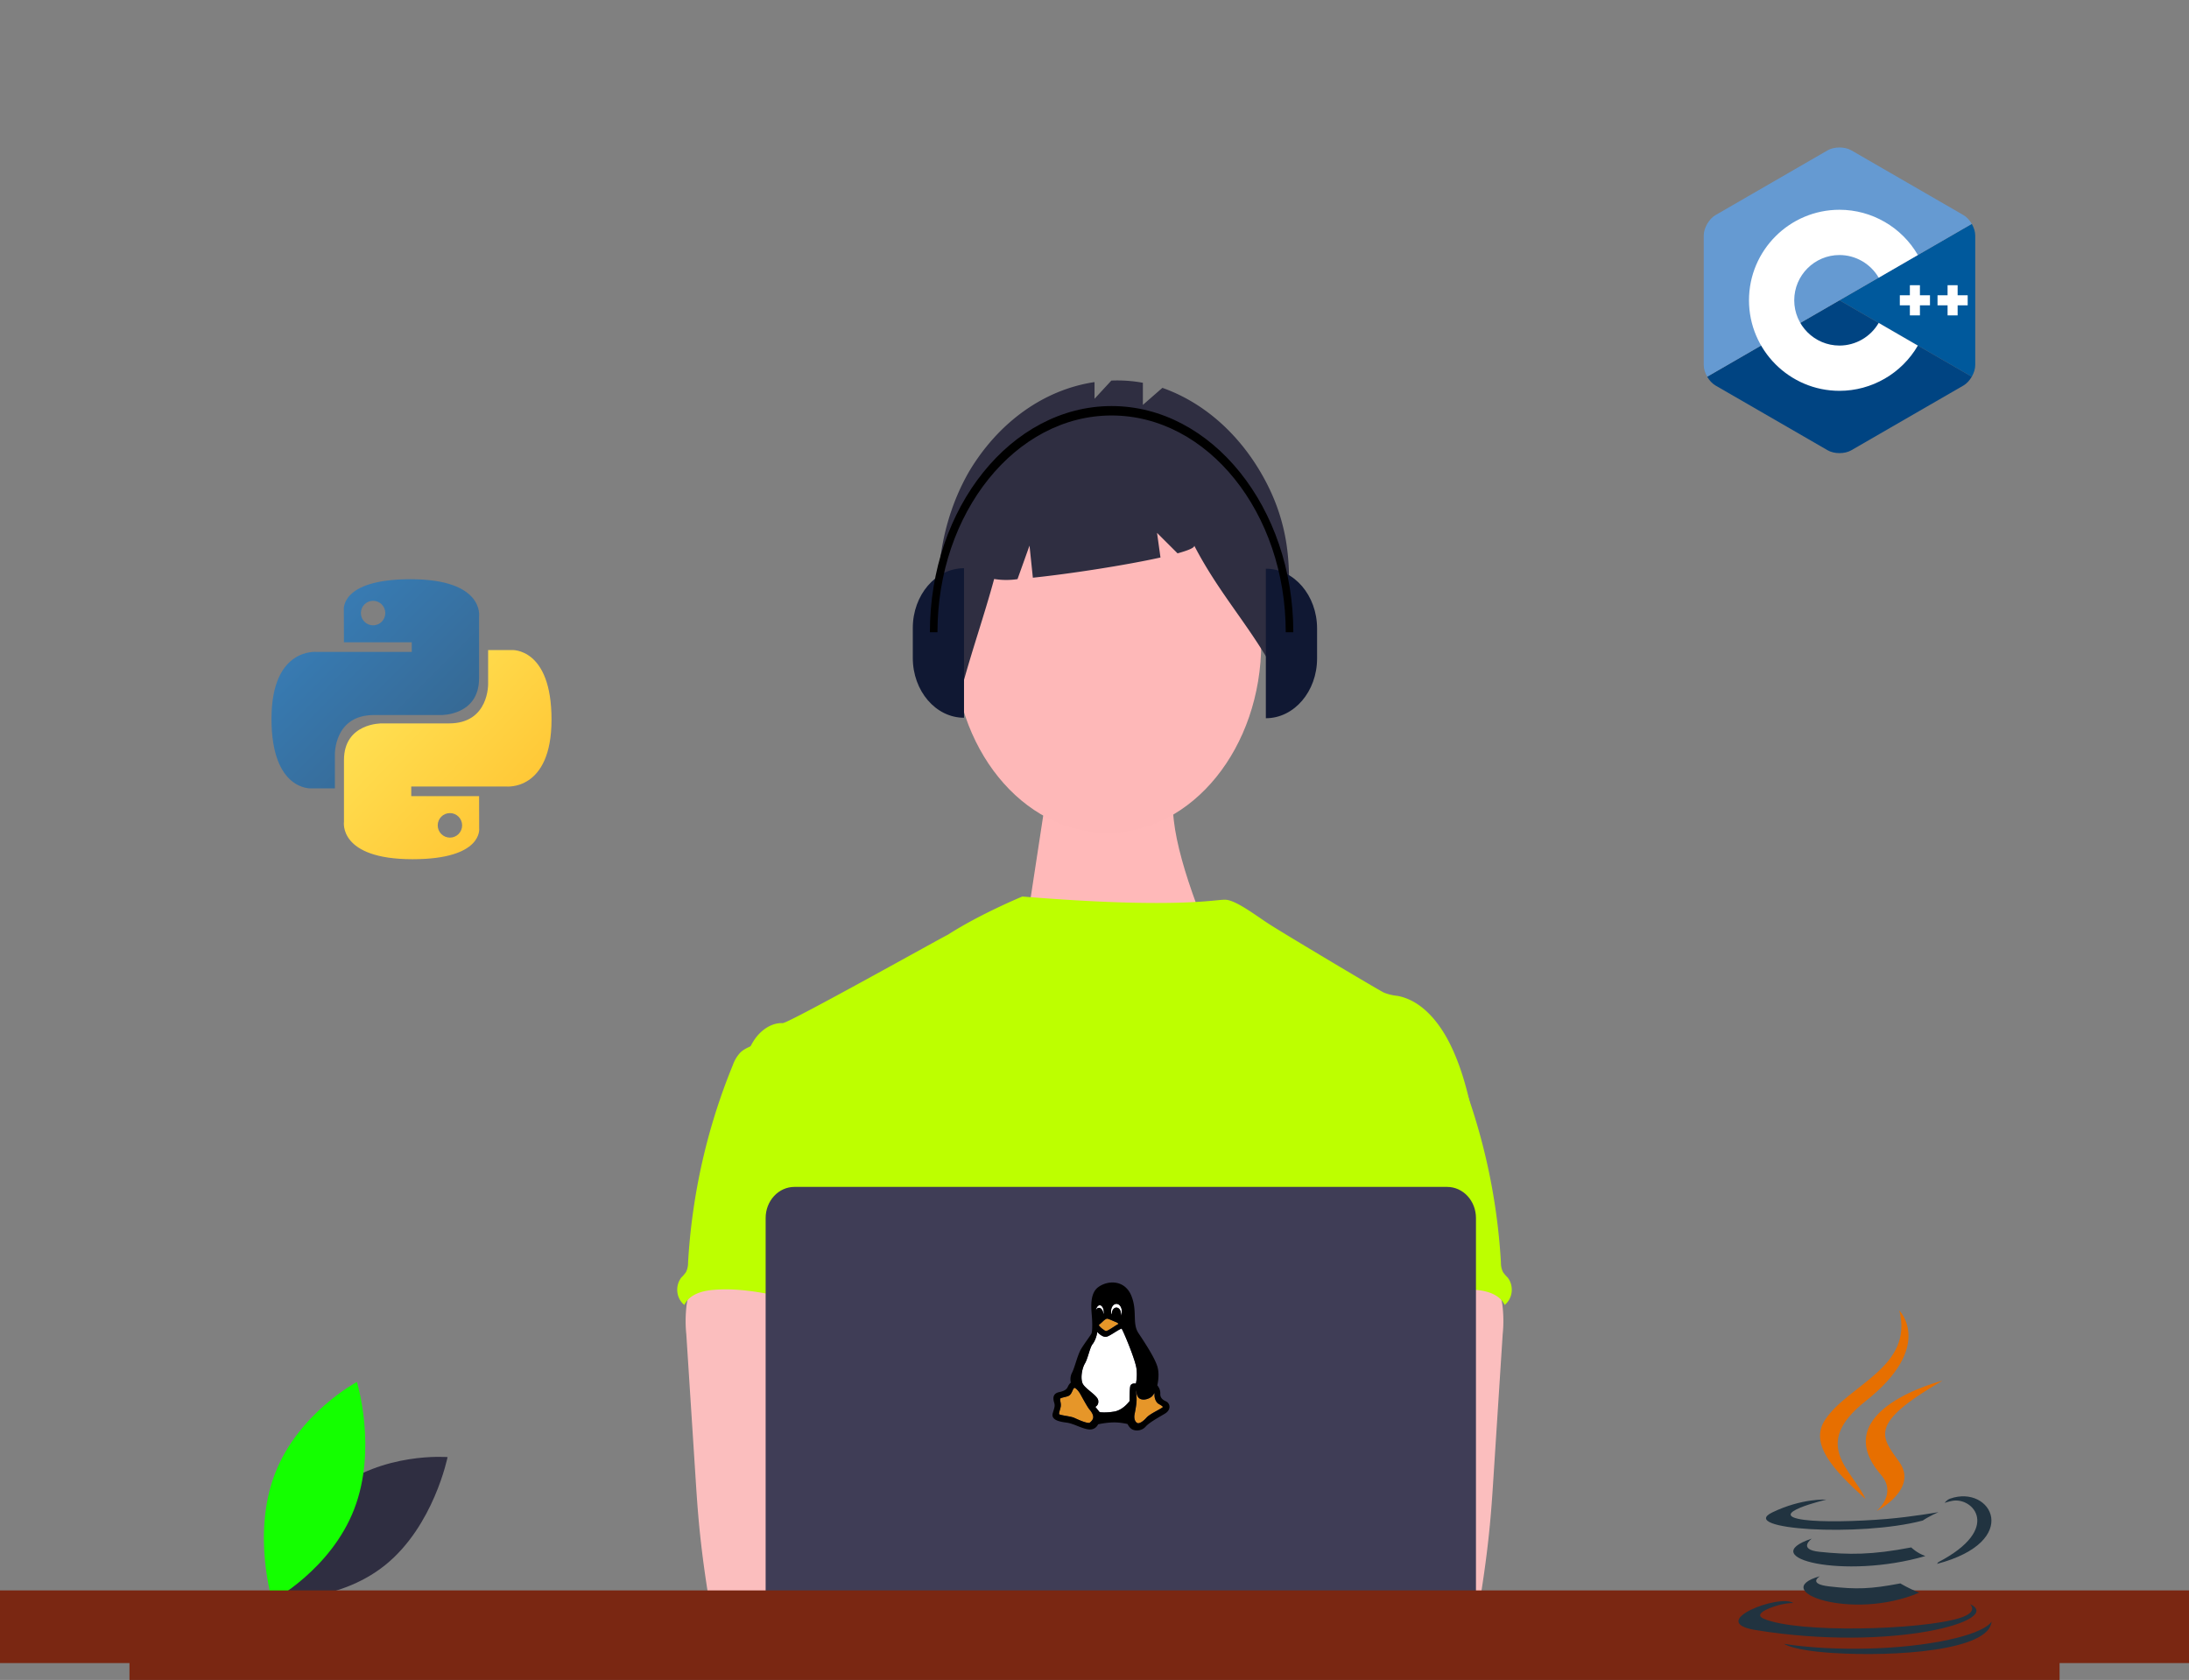 <svg width="1024" height="786" fill="none" xmlns="http://www.w3.org/2000/svg"><rect width="100%" height="100%" fill="#808080" stroke="none"/><path d="m490.654 364.302-19.812 129.656h121.207s-50.359-92.957-42.539-124.621l-58.856-5.035Z" fill="#FFB9B9"/><path d="M156.207 697.511c-22.739 18.308-29.183 50.521-29.183 50.521s30.423 2.53 53.161-15.779c22.739-18.308 29.184-50.521 29.184-50.521s-30.423-2.529-53.162 15.779Z" fill="#2F2E41"/><path d="M165.679 706.107c-10.929 28.267-38.299 42.834-38.299 42.834s-9.651-31.264 1.277-59.532c10.929-28.268 38.299-42.835 38.299-42.835s9.652 31.265-1.277 59.533Z" fill="#14FF00"/><path d="M518 389.652c39.765 0 72-39.781 72-88.854s-32.235-88.854-72-88.854-72 39.781-72 88.854 32.235 88.854 72 88.854Z" fill="#FEB8B8"/><path d="M592.56 226.137c-11.106-21.593-28.491-37.504-48.808-44.67l-9.12 7.968v-10.347a66.16 66.16 0 0 0-14.751-1.028l-7.868 8.523v-7.815c-11.65 1.733-22.873 6.337-32.962 13.522-10.089 7.185-18.825 16.795-25.658 28.224-17.087 29.493-19.971 70.522-3.165 100.251 4.613-16.975 10.213-32.902 14.827-49.876 3.626.592 7.301.613 10.931.064l5.613-15.681 1.568 15.017c17.397-1.814 43.202-5.799 59.694-9.449l-1.604-11.521 9.595 9.573c5.053-1.392 8.053-2.656 7.805-3.621 12.266 23.676 27.278 38.797 39.543 62.473 4.659-33.384 10.02-61.143-5.64-91.607Z" fill="#2F2E41"/><path d="M692 540.397c-2.831-17.774-5.751-35.89-13.666-51.902-5.202-10.488-13.459-20.482-24.591-22.556a22.98 22.98 0 0 1-6.403-1.547c-3.261-1.64-47.092-27.754-54.058-32.302-5.982-3.905-15.424-11.135-20.185-11.135-4.79-.11-23.156 4.352-94.841-1.497 0 0-19.693 8.102-34.931 17.925-.231-.159-74.402 41.411-77.189 41.302-5.277-.232-10.182 3.294-13.207 7.735-3.025 4.441-4.444 9.938-5.929 15.253 16.2 37.654 31.023 75.357 47.225 113.01a9.982 9.982 0 0 1 1.171 4.638 11.556 11.556 0 0 1-2.015 4.638c-7.945 13.32-7.693 30.075-6.825 45.73.869 15.656 1.943 32.193-4.761 46.226-1.823 3.853-4.195 7.379-5.929 11.232-4.061 8.726-5.529 36.634-3.157 46.009l297.196 8.886C663.515 763.709 692 540.397 692 540.397Z" fill="#BDFF00"/><path d="M321.228 610.276a61.229 61.229 0 0 0-.178 13.983l4.262 66.103c.4 6.23.793 12.445 1.335 18.66 1.022 12.061 2.55 24.026 4.446 35.974.042 1.696.707 3.305 1.846 4.473 1.14 1.168 2.662 1.8 4.233 1.757 18.759 4.287 38.141 4.116 57.286 2.948 29.214-1.761 103.955-5.093 108.522-11.5 4.566-6.407 1.905-16.77-4.049-21.951-5.954-5.181-104.586-17.811-104.586-17.811.964-8.249 3.871-16.018 6.629-23.85 4.953-13.89 9.58-28.237 9.669-43.118.089-14.88-5.101-30.525-16.387-39.05-9.284-6.998-21.236-8.297-32.549-8.008-8.231.255-22.452-1.875-29.97 1.601-5.949 2.83-9.398 13.497-10.509 19.789Z" fill="#FBBEBE"/><path d="M346.071 492.729a16.806 16.806 0 0 0-3.291 5.686c-11.987 29.179-19.068 60.43-20.909 92.29a9.845 9.845 0 0 1-.964 4.469 19.153 19.153 0 0 1-2.18 2.547 9.062 9.062 0 0 0-1.544 3.02 9.51 9.51 0 0 0-.356 3.429 9.377 9.377 0 0 0 .886 3.314 8.742 8.742 0 0 0 2.408 3.05c2.447-4.973 8.304-6.599 13.51-7.031 24.927-2.13 49.277 10.396 74.279 9.451-1.764-6.583-4.301-12.91-5.739-19.572-6.363-29.584 9.505-61.794-.223-90.288-1.943-5.703-5.19-11.309-10.306-13.807a25.848 25.848 0 0 0-6.598-1.887c-6.318-1.233-18.895-6.503-25.003-4.388-2.254.785-3.143 3.075-5.012 4.459-2.839 1.958-6.605 2.678-8.958 5.258Z" fill="#BDFF00"/><path d="M692.263 590.487c-7.518-3.476-21.739-1.346-29.97-1.602-11.313-.288-23.265 1.011-32.549 8.009-11.285 8.525-16.476 24.17-16.387 39.05.089 14.881 4.716 29.228 9.67 43.118 2.757 7.832 5.665 15.601 6.628 23.85 0 0-98.632 12.63-104.586 17.811-5.954 5.181-8.615 15.544-4.048 21.951 4.566 6.407 147.048 12.839 165.807 8.552 1.571.043 3.093-.589 4.233-1.757 1.14-1.168 1.804-2.777 1.847-4.473 1.896-11.948 3.423-23.913 4.445-35.974.542-6.215.936-12.43 1.336-18.66l4.261-66.103a61.172 61.172 0 0 0-.178-13.983c-1.111-6.292-4.559-16.959-10.509-19.789Z" fill="#FBBEBE"/><path d="M668.971 487.471c-1.869-1.384-2.758-3.674-5.012-4.459-6.108-2.115-18.685 3.155-25.002 4.388-2.264.33-4.481.964-6.599 1.887-5.116 2.498-8.363 8.104-10.306 13.807-9.728 28.494 6.14 60.704-.223 90.288-1.438 6.662-3.975 12.989-5.739 19.572 25.002.945 49.352-11.581 74.279-9.451 5.206.432 11.064 2.058 13.51 7.031a8.742 8.742 0 0 0 2.408-3.05 9.382 9.382 0 0 0 .886-3.315 9.505 9.505 0 0 0-.356-3.428 9.062 9.062 0 0 0-1.544-3.02 19.153 19.153 0 0 1-2.18-2.547 9.831 9.831 0 0 1-.963-4.469c-1.842-31.86-8.923-63.111-20.909-92.29a16.808 16.808 0 0 0-3.292-5.686c-2.353-2.58-6.119-3.3-8.958-5.258Z" fill="#BDFF00"/><path d="M490.566 754.383c12.276 0 22.228-10.749 22.228-24.009s-9.952-24.009-22.228-24.009c-12.277 0-22.229 10.749-22.229 24.009s9.952 24.009 22.229 24.009ZM539.786 754.383c12.276 0 22.228-10.749 22.228-24.009s-9.952-24.009-22.228-24.009c-12.276 0-22.228 10.749-22.228 24.009s9.952 24.009 22.228 24.009Z" fill="#FBBEBE"/><path d="M676.995 784.475H371.612c-3.566-.005-6.984-1.536-9.505-4.259-2.521-2.723-3.94-6.415-3.944-10.266V569.843c.004-3.851 1.423-7.543 3.944-10.266s5.939-4.255 9.505-4.259h305.383c3.566.004 6.984 1.536 9.505 4.259 2.521 2.723 3.94 6.415 3.944 10.266V769.95c-.004 3.851-1.423 7.543-3.944 10.266s-5.939 4.254-9.505 4.259Z" fill="#3F3D56"/><path d="M1024 744.112H0V778.1h60.568v7.9h902.886v-7.9H1024v-33.988Z" fill="#7A2712"/><path d="M450.961 335.812c-13.233 0-23.961-12.528-23.961-27.983v-13.991c0-15.454 10.728-27.983 23.961-27.983v69.957ZM592.159 266.085c13.233 0 23.961 12.528 23.961 27.983v13.991c0 15.454-10.728 27.982-23.961 27.982v-69.956Z" fill="#101833"/><path d="M605 295.806h-3.542c0-55.921-36.542-101.416-81.458-101.416s-81.458 45.495-81.458 101.416H435c0-58.352 38.131-105.826 85-105.826s85 47.474 85 105.826Z" fill="#000"/><g clip-path="url(#a)"><path d="M520.13 614.934a3.425 3.425 0 0 1-.014-.32c0-1.566.949-2.839 2.116-2.839 1.194 0 2.129 1.247 2.129 2.839 0 .36-.05.708-.144 1.029.35-.601.553-1.357.553-2.149 0-1.904-1.127-3.453-2.512-3.453s-2.511 1.549-2.511 3.453c0 .468.068.926.202 1.365l.181.075ZM513.878 611.924c.076-.012.145-.018.214-.018.928 0 1.761.985 1.979 2.341.022.149.036.297.042.443.06-.033.122-.064.184-.093.031-.235.046-.455.046-.677 0-1.756-.861-3.239-1.88-3.239-.868 0-1.6 1.032-1.808 2.427.237-.636.67-1.084 1.223-1.184ZM531.366 647.344c.233-1.069.698-3.8.258-7.103-.556-4.174-5.994-17.172-6.929-18.623-.546.082-1.997.987-3.173 1.721-1.364.852-2.775 1.732-3.735 2.031-.2.062-.409.092-.625.092-1.402 0-2.92-1.28-3.898-2.289-.171 1.957-1.137 4.44-2.181 5.716-.66.818-1.25 2.685-1.82 4.491-.529 1.672-1.075 3.402-1.744 4.542-1.353 2.278-2.129 6.701-1.144 9.217.476 1.219 2.205 2.66 3.731 3.93 1.866 1.554 3.478 2.895 3.655 4.248.208 1.6-.58 2.487-1.368 2.907l1.999 2.47c.308.05 1.052.147 2.217.147 1.363 0 2.876-.128 4.495-.383 3.977-.636 6.747-4.176 7.294-4.927.003-.996.031-5.426.3-6.811.105-.533.506-1.426 2.02-1.426.236 0 .46.022.648.05Z" fill="#fff"/><path d="M514.014 619.924c.078.327.768 1.165 1.841 1.926.153.105.296.21.43.309.595.437.86.616 1.288.554.63-.089 2.952-1.61 3.944-2.259l.246-.162c.369-.242.665-.408.902-.542.469-.263.512-.306.532-.402-.054-.15-.492-.549-1.333-.861-.267-.103-.646-.267-1.085-.456-.95-.41-2.251-.971-2.779-1.071a.298.298 0 0 0-.067-.006c-.449 0-1.356.608-2.258 1.513-.444.433-1.311 1.165-1.661 1.457ZM506.084 653.52c-.391-.706-.728-1.316-.91-1.621-.719-1.207-1.965-2.556-2.559-2.556a.173.173 0 0 0-.098.024c-.317.195-.583.79-.841 1.364-.357.794-.761 1.695-1.507 2.183-.552.362-1.396.56-2.212.751-.581.136-1.94.455-2.004.752-.088.402-.006.816.098 1.341.122.619.275 1.389.145 2.335-.092.593-.258 1.159-.42 1.707-.224.762-.479 1.627-.259 1.893.27.258 1.903.543 3.096.752 1.499.262 3.048.533 3.998.962l.251.115c1.7.771 4.864 2.208 6.463 2.208.145 0 .269-.013.369-.037.276-.201 1.444-1.107 1.663-2.221.3-1.436-.918-3.111-1.671-3.982-.835-.969-2.434-3.86-3.602-5.97ZM542.216 656.96l-.195-.111c-1.338-.764-2.041-2.837-1.948-4.4a1.886 1.886 0 0 0-.07-.682c-.247.439-.6.993-1.019 1.446-.713.77-2.452 1.6-4.019 1.6a3.683 3.683 0 0 1-1.584-.331c-1.565-.737-1.778-2.85-1.782-3.91a.341.341 0 0 0-.064.025c-.095.365-.003 1.596.06 2.425.033.444.068.902.088 1.323.089 1.853-.458 4.997-.932 7.308-.451 2.263.387 3.849 1.405 4.192a.952.952 0 0 0 .307.046c.937 0 2.49-1.047 3.862-2.607.975-1.108 3.145-2.304 5.06-3.361 1.079-.595 2.195-1.211 2.513-1.524.07-.071.081-.11.081-.111-.02-.34-1.286-1.058-1.763-1.328Z" fill="#E69629"/><path d="M545.385 655.624c-1.88-.831-2.684-1.935-2.606-3.581.08-1.922-.929-3.329-1.409-3.886.29-1.195 1.136-5.328.001-8.919-1.22-3.843-4.944-9.712-8.786-15.482-1.573-2.369-1.648-4.945-1.734-7.927-.082-2.845-.175-6.069-1.644-9.653-1.597-3.903-4.801-6.141-8.791-6.141-2.374 0-4.811.802-6.686 2.199-3.839 2.862-3.332 9.102-2.996 13.231.046.566.089 1.1.115 1.556.223 4.044.02 6.176-.246 6.823-.172.424-1.02 1.629-1.916 2.904-.928 1.32-1.979 2.815-2.841 4.209-1.029 1.677-1.859 4.24-2.661 6.718-.588 1.814-1.143 3.527-1.683 4.551a6.644 6.644 0 0 0-.556 4.655c-.388.29-.948.863-1.42 1.942-.571 1.317-1.731 2.024-4.141 2.525-1.107.244-1.871.747-2.27 1.495-.581 1.087-.265 2.454.024 3.388.427 1.372.161 2.241-.323 3.819-.111.364-.237.777-.365 1.231-.202.718-.129 1.37.215 1.939.91 1.503 3.566 2.033 6.301 2.382 1.632.209 3.419.915 5.147 1.597 1.693.668 3.444 1.359 5.036 1.569.242.033.481.049.712.049 2.403 0 3.489-1.722 3.833-2.429.863-.191 3.84-.8 6.909-.882 3.063-.094 6.027.559 6.866.762.264.546.96 1.792 2.069 2.435.61.36 1.459.566 2.328.566.928 0 2.694-.237 4.091-1.825 1.394-1.595 4.876-3.632 7.419-5.119.568-.332 1.098-.642 1.564-.922 1.428-.856 2.208-2.078 2.138-3.353a2.82 2.82 0 0 0-1.694-2.426Zm-23.127-45.583c1.385 0 2.512 1.549 2.512 3.453 0 .792-.203 1.548-.553 2.149a3.67 3.67 0 0 0 .144-1.029c0-1.592-.935-2.839-2.129-2.839-1.167 0-2.116 1.273-2.116 2.839 0 .107.005.213.014.32a11.14 11.14 0 0 1-.181-.075 4.665 4.665 0 0 1-.202-1.365c0-1.904 1.126-3.453 2.511-3.453ZM518 616.96c.527.101 1.828.662 2.779 1.071.439.19.818.353 1.085.457.841.312 1.279.711 1.332.86-.02.097-.062.139-.532.403-.237.133-.532.299-.901.542l-.247.161c-.991.65-3.313 2.17-3.943 2.259-.428.063-.693-.117-1.289-.554-.134-.098-.277-.203-.429-.309-1.073-.761-1.764-1.598-1.842-1.926.35-.292 1.218-1.023 1.662-1.456.901-.905 1.808-1.514 2.257-1.514.024 0 .045.002.068.006Zm-3.538-6.28c1.02 0 1.881 1.484 1.881 3.24 0 .221-.015.442-.046.677-.062.029-.124.06-.184.093a4.196 4.196 0 0 0-.042-.443c-.218-1.356-1.051-2.341-1.98-2.341a1.35 1.35 0 0 0-.213.018c-.553.099-.986.548-1.224 1.183.209-1.394.941-2.427 1.808-2.427Zm-3.105 52.792c-.219 1.114-1.387 2.02-1.663 2.221a1.61 1.61 0 0 1-.369.037c-1.599 0-4.763-1.437-6.463-2.208l-.252-.115c-.949-.43-2.499-.7-3.997-.962-1.193-.209-2.826-.494-3.096-.752-.22-.266.035-1.131.259-1.893.162-.548.329-1.114.42-1.707.13-.946-.023-1.716-.145-2.335-.104-.525-.186-.939-.098-1.341.064-.297 1.423-.615 2.004-.752.816-.191 1.66-.389 2.212-.751.746-.488 1.15-1.389 1.506-2.183.259-.574.525-1.169.842-1.364a.171.171 0 0 1 .097-.024c.595 0 1.841 1.349 2.56 2.556.182.305.519.914.91 1.621 1.168 2.111 2.767 5.001 3.602 5.97.753.871 1.971 2.546 1.671 3.982Zm17.342-14.752c-.269 1.385-.297 5.815-.3 6.811-.548.751-3.318 4.291-7.294 4.927-1.62.254-3.133.383-4.496.383-1.165 0-1.908-.097-2.217-.147l-1.998-2.47c.787-.42 1.575-1.307 1.368-2.907-.178-1.353-1.789-2.694-3.655-4.248-1.526-1.271-3.256-2.71-3.732-3.93-.985-2.516-.209-6.939 1.145-9.217.668-1.14 1.215-2.87 1.743-4.542.57-1.806 1.16-3.674 1.82-4.491 1.045-1.276 2.01-3.759 2.181-5.716.979 1.008 2.496 2.289 3.898 2.289.216 0 .426-.031.626-.092.959-.299 2.37-1.18 3.734-2.031 1.177-.734 2.627-1.639 3.173-1.722.936 1.452 6.374 14.45 6.929 18.624.44 3.303-.024 6.033-.258 7.103a4.445 4.445 0 0 0-.647-.05c-1.515 0-1.916.893-2.02 1.426Zm15.199 9.68c-.317.313-1.433.929-2.513 1.524-1.915 1.056-4.085 2.253-5.06 3.36-1.372 1.56-2.924 2.608-3.862 2.608a.933.933 0 0 1-.307-.047c-1.017-.342-1.855-1.929-1.405-4.191.474-2.312 1.021-5.455.932-7.309-.02-.421-.054-.879-.088-1.322-.062-.829-.155-2.06-.059-2.426a.46.46 0 0 1 .063-.024c.004 1.059.217 3.173 1.782 3.91.466.22.999.331 1.584.331 1.567 0 3.307-.83 4.019-1.6.42-.453.773-1.008 1.02-1.447.054.171.087.395.069.682-.093 1.563.611 3.637 1.949 4.401l.195.111c.476.27 1.742.988 1.763 1.328-.001 0-.011.04-.082.111Z" fill="#000"/></g><path d="M851.375 737.46s-6.135 3.571 4.366 4.78c12.722 1.453 19.224 1.244 33.244-1.412 0 0 3.686 2.314 8.834 4.317-31.429 13.484-71.13-.781-46.444-7.685ZM847.534 719.864s-6.881 5.099 3.628 6.187c13.591 1.404 24.323 1.519 42.894-2.061 0 0 2.569 2.607 6.608 4.032-37.999 11.123-80.324.877-53.13-8.158Z" fill="#213340"/><path d="M879.911 690.017c7.744 8.925-2.035 16.956-2.035 16.956s19.663-10.161 10.633-22.885c-8.434-11.866-14.902-17.762 20.113-38.091 0 0-54.962 13.741-28.711 44.02Z" fill="#E76F00"/><path d="M921.478 750.474s4.54 3.745-5 6.642c-18.142 5.501-75.506 7.163-91.442.219-5.728-2.494 5.014-5.956 8.393-6.683 3.525-.765 5.538-.622 5.538-.622-6.37-4.492-41.177 8.821-17.679 12.634 64.08 10.402 116.811-4.685 100.19-12.19ZM854.325 701.634s-29.179 6.937-10.333 9.457c7.958 1.066 23.82.825 38.596-.415 12.076-1.019 24.201-3.187 24.201-3.187s-4.258 1.825-7.338 3.931c-29.631 7.801-86.873 4.172-70.394-3.808 13.937-6.743 25.268-5.978 25.268-5.978ZM906.669 730.922c30.121-15.668 16.194-30.725 6.473-28.697-2.382.497-3.444.927-3.444.927s.884-1.387 2.573-1.987c19.231-6.768 34.021 19.96-6.208 30.547 0 0 .467-.417.606-.79Z" fill="#213340"/><path d="M888.509 613.173s16.681 16.704-15.822 42.391c-26.065 20.605-5.944 32.353-.011 45.776-15.214-13.741-26.38-25.837-18.889-37.095 10.994-16.526 41.452-24.538 34.722-51.072Z" fill="#E76F00"/><path d="M857.285 773.379c28.912 1.853 73.311-1.028 74.363-14.723 0 0-2.022 5.192-23.895 9.315-24.678 4.649-55.114 4.106-73.166 1.127 0-.001 3.695 3.061 22.698 4.281Z" fill="#213340"/><path d="M192.028 271c-33.256 0-31.179 14.497-31.179 14.497l.037 15.019h31.735v4.51H148.28S127 302.6 127 336.331s18.574 32.535 18.574 32.535h11.085v-15.653s-.597-18.671 18.278-18.671h31.475s17.685.287 17.685-17.181v-28.882S226.782 271 192.028 271Zm-17.499 10.1c3.157 0 5.709 2.565 5.709 5.739s-2.552 5.739-5.709 5.739c-3.158 0-5.71-2.565-5.71-5.739s2.552-5.739 5.71-5.739Z" fill="url(#b)"/><path d="M192.972 402c33.256 0 31.179-14.497 31.179-14.497l-.037-15.019h-31.735v-4.51h44.34S258 370.4 258 336.669s-18.574-32.535-18.574-32.535h-11.085v15.653s.597 18.671-18.278 18.671h-31.476s-17.684-.287-17.684 17.181v28.882S158.218 402 192.972 402Zm17.499-10.1c-3.157 0-5.709-2.565-5.709-5.739s2.552-5.739 5.709-5.739c3.157 0 5.709 2.565 5.709 5.739s-2.552 5.739-5.709 5.739Z" fill="url(#c)"/><g clip-path="url(#d)"><path d="M922.384 176.25c.997-1.727 1.616-3.673 1.616-5.421V110.17c0-1.747-.618-3.693-1.615-5.42L860.5 140.5l61.884 35.75Z" fill="#00599C"/><path d="m865.999 210.689 52.502-30.329c1.512-.874 2.887-2.383 3.883-4.11L860.5 140.5l-61.884 35.75c.996 1.727 2.371 3.236 3.883 4.11l52.502 30.329c3.024 1.747 7.974 1.747 10.998 0Z" fill="#004482"/><path d="M922.385 104.75c-.997-1.728-2.372-3.236-3.884-4.11l-52.502-30.33c-3.024-1.747-7.974-1.747-10.998 0l-52.502 30.33c-3.025 1.747-5.499 6.036-5.499 9.53v60.659c0 1.748.619 3.694 1.616 5.421L860.5 140.5l61.885-35.75Z" fill="#659AD2"/><path d="M860.5 182.858c-23.343 0-42.333-19.002-42.333-42.358 0-23.356 18.99-42.358 42.333-42.358 15.062 0 29.11 8.11 36.66 21.166l-18.321 10.607c-3.779-6.534-10.806-10.594-18.339-10.594-11.672 0-21.167 9.501-21.167 21.179 0 11.678 9.495 21.179 21.167 21.179 7.534 0 14.561-4.06 18.341-10.596l18.32 10.608c-7.55 13.056-21.598 21.167-36.661 21.167Z" fill="#fff"/><path d="M902.833 138.147h-4.704v-4.707h-4.703v4.707h-4.704v4.706h4.704v4.707h4.703v-4.707h4.704v-4.706ZM920.472 138.147h-4.704v-4.707h-4.703v4.707h-4.704v4.706h4.704v4.707h4.703v-4.707h4.704v-4.706Z" fill="#fff"/></g><defs><linearGradient id="b" x1="139.589" y1="282.451" x2="204.704" y2="347.443" gradientUnits="userSpaceOnUse"><stop stop-color="#387EB8"/><stop offset="1" stop-color="#366994"/></linearGradient><linearGradient id="c" x1="179.436" y1="324.012" x2="249.353" y2="390.647" gradientUnits="userSpaceOnUse"><stop stop-color="#FFE052"/><stop offset="1" stop-color="#FFC331"/></linearGradient><clipPath id="a"><path fill="#fff" transform="translate(487.662 600.035)" d="M0 0h64.1v69.234H0z"/></clipPath><clipPath id="d"><path fill="#fff" transform="translate(797 69)" d="M0 0h127v143H0z"/></clipPath></defs></svg>
